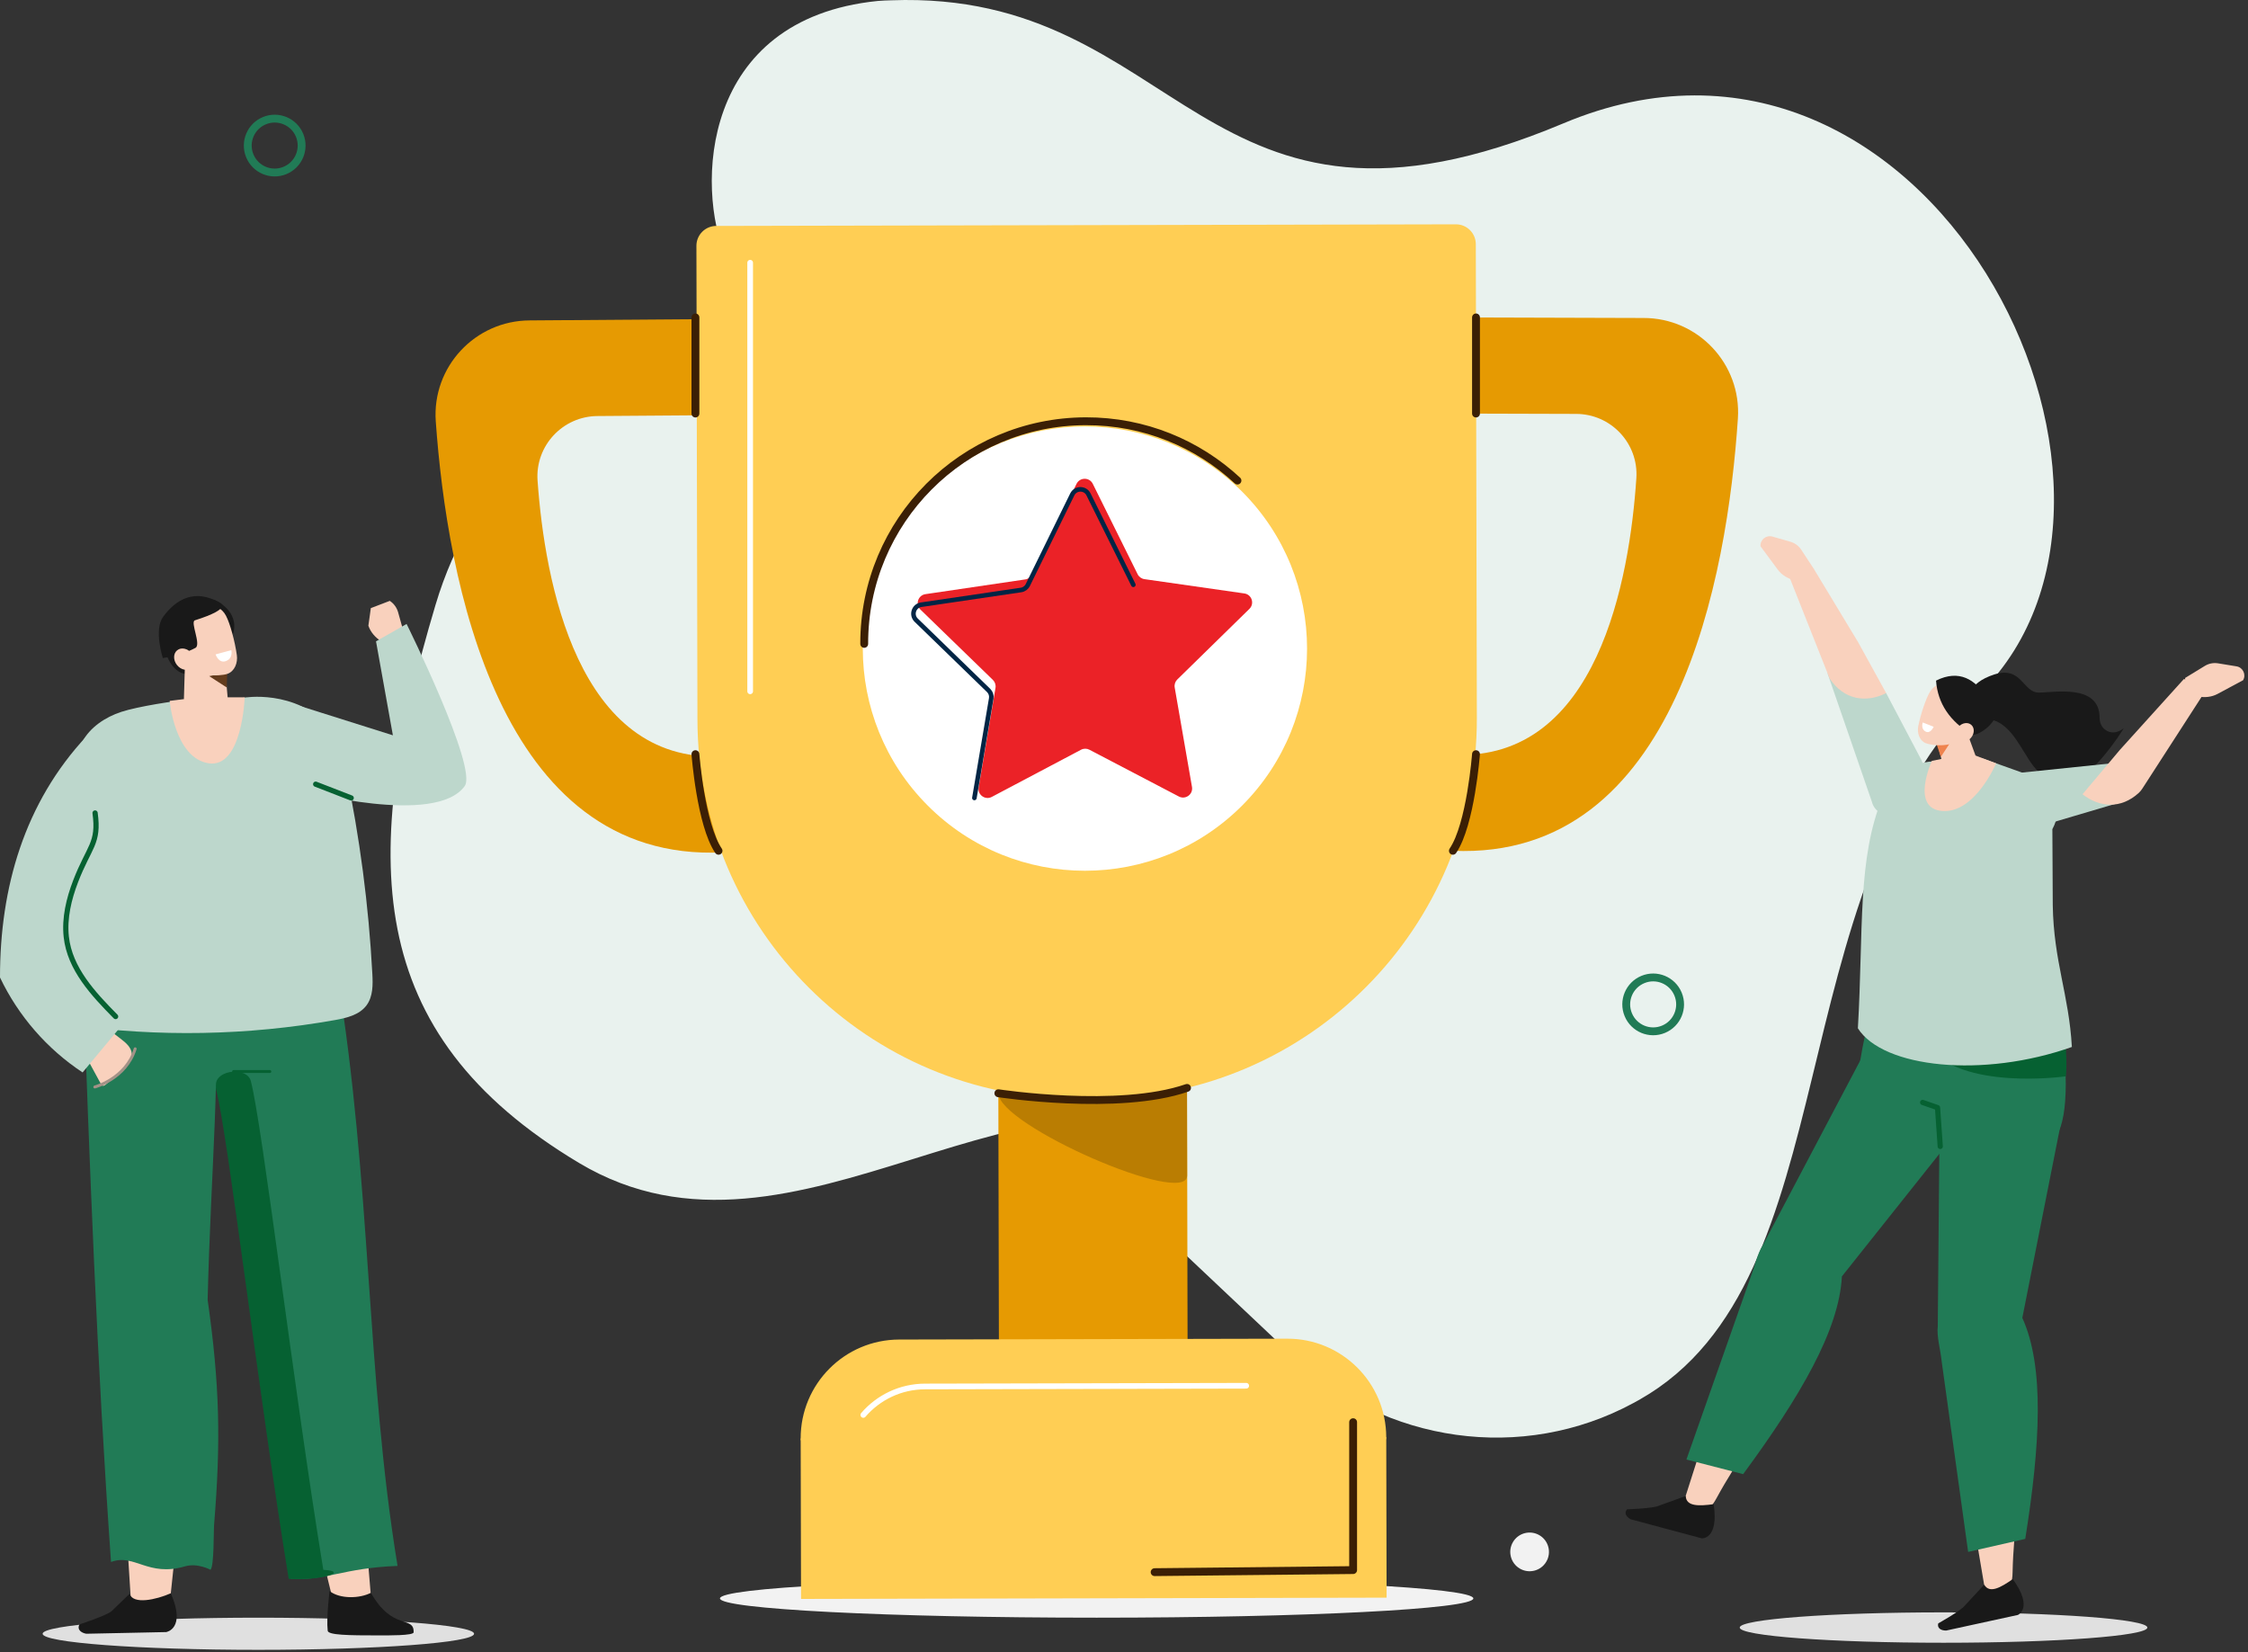 <svg width="215" height="158" viewBox="0 0 215 158" fill="none" xmlns="http://www.w3.org/2000/svg">
<rect x="0" y="0" width="215" height="158" fill="#333333" stroke="none"/>
<g clip-path="url(#clip0_461_2740)">
<path d="M104.885 154.7C124.782 154.7 140.912 153.875 140.912 152.858C140.912 151.84 124.782 151.015 104.885 151.015C84.987 151.015 68.857 151.84 68.857 152.858C68.857 153.875 84.987 154.7 104.885 154.7Z" fill="#F2F2F2"/>
<path fill-rule="evenodd" clip-rule="evenodd" d="M75.457 30.355C75.457 30.355 48.808 33.852 41.655 57.841C34.502 81.83 34.522 98.746 55.385 111.216C76.249 123.687 98.494 98.111 118.35 110.306C138.206 122.5 164.871 70.24 146.294 53.415C127.716 36.59 75.457 30.355 75.457 30.355Z" fill="#E9F2EE"/>
<path fill-rule="evenodd" clip-rule="evenodd" d="M149.528 11.794C114.708 26.429 113.17 -1.013 85.23 0.029C84.793 0.045 84.363 0.05 83.941 0.093C66.903 1.813 66.591 18.035 69.403 24.51C71.553 29.461 75.402 33.483 80.171 36.013L111.68 105.596L107.05 114.013L123.711 129.738C132.479 138.013 145.599 139.912 156.206 134.18C156.427 134.061 156.645 133.94 156.861 133.817C176.969 122.375 169.743 85.83 189.463 66.195C209.183 46.563 184.348 -2.841 149.528 11.794Z" fill="#E9F2EE"/>
<path d="M27.245 16.305C28.562 15.767 29.194 14.264 28.657 12.947C28.119 11.63 26.616 10.998 25.299 11.536C23.982 12.073 23.35 13.577 23.887 14.894C24.425 16.211 25.928 16.843 27.245 16.305Z" stroke="#217B56" stroke-width="0.751" stroke-miterlimit="10" stroke-linecap="round" stroke-linejoin="round"/>
<path d="M159.095 98.43C160.41 97.886 161.034 96.379 160.489 95.065C159.945 93.751 158.438 93.126 157.124 93.671C155.81 94.215 155.185 95.722 155.73 97.036C156.274 98.35 157.781 98.975 159.095 98.43Z" stroke="#217B56" stroke-width="0.751" stroke-miterlimit="10" stroke-linecap="round" stroke-linejoin="round"/>
<path d="M157.175 30.409L138.974 30.355L138.955 81.361C160.43 82.291 165.207 55.058 166.212 40.025C166.561 34.81 162.403 30.398 157.175 30.409ZM156.502 45.734C155.859 55.35 152.803 72.772 139.065 72.178L139.076 39.548L150.72 39.582C154.065 39.575 156.725 42.398 156.502 45.734Z" fill="#E69A02"/>
<path d="M113.494 88.918L95.449 88.957L95.541 131.034L113.586 130.994L113.494 88.918Z" fill="#E69A02"/>
<path d="M113.537 112.42C113.544 115.487 95.491 107.614 95.485 104.546L95.451 88.957L113.496 88.918L113.537 112.42Z" fill="#BA7D02"/>
<path d="M68.874 30.508L50.673 30.641C45.445 30.652 41.307 35.083 41.677 40.297C42.747 55.324 47.643 82.536 69.114 81.513L68.874 30.508ZM51.413 45.963C51.176 42.627 53.824 39.794 57.168 39.786L68.811 39.701L68.965 72.331C55.23 72.985 52.098 55.577 51.413 45.963Z" fill="#E69A02"/>
<path d="M105.023 105.059L103.087 105.063C83.037 105.107 66.748 88.888 66.704 68.839L66.606 23.511C66.603 22.462 67.452 21.609 68.502 21.606L139.243 21.452C140.292 21.45 141.145 22.299 141.148 23.349L141.247 68.677C141.29 88.727 125.073 105.015 105.023 105.059Z" fill="#FFCE54"/>
<path d="M118.785 77.049C127.082 68.752 127.082 55.301 118.785 47.005C110.489 38.708 97.037 38.708 88.741 47.005C80.444 55.301 80.444 68.752 88.741 77.049C97.037 85.345 110.489 85.345 118.785 77.049Z" fill="white"/>
<path d="M82.654 61.575C82.629 49.843 92.119 40.31 103.853 40.284C109.451 40.272 114.548 42.426 118.351 45.957" stroke="#3B1F05" stroke-width="0.751" stroke-miterlimit="10" stroke-linecap="round" stroke-linejoin="round"/>
<path d="M104.514 46.267L108.804 54.913C108.93 55.168 109.174 55.344 109.457 55.384L119.01 56.752C119.721 56.853 120.006 57.725 119.493 58.228L112.597 64.979C112.393 65.178 112.3 65.466 112.349 65.746L114.002 75.254C114.124 75.961 113.384 76.503 112.747 76.17L104.194 71.698C103.942 71.565 103.64 71.566 103.389 71.699L94.856 76.209C94.222 76.544 93.479 76.006 93.597 75.299L95.209 65.783C95.256 65.502 95.162 65.217 94.959 65.018L88.033 58.296C87.518 57.797 87.801 56.923 88.51 56.819L98.057 55.41C98.339 55.369 98.582 55.191 98.708 54.935L102.96 46.271C103.279 45.626 104.195 45.624 104.514 46.267Z" fill="#EB2227"/>
<path d="M93.191 76.31L94.802 66.794C94.85 66.513 94.756 66.227 94.552 66.028L87.627 59.307C87.112 58.808 87.394 57.934 88.104 57.83L97.651 56.421C97.932 56.38 98.176 56.202 98.301 55.946L102.553 47.282C102.87 46.638 103.787 46.635 104.106 47.278L108.395 55.923" stroke="#012545" stroke-width="0.437" stroke-miterlimit="10" stroke-linecap="round" stroke-linejoin="round"/>
<path d="M132.022 138.003L77.138 138.123C76.829 138.124 76.577 137.874 76.576 137.564C76.565 132.35 80.783 128.113 85.997 128.101L123.119 128.02C128.333 128.009 132.57 132.227 132.581 137.441C132.581 137.75 132.331 138.001 132.022 138.003Z" fill="#FFCE54"/>
<path d="M82.566 135.312C83.995 133.649 86.112 132.594 88.476 132.589L119.189 132.521" stroke="white" stroke-width="0.543" stroke-miterlimit="10" stroke-linecap="round" stroke-linejoin="round"/>
<path d="M132.582 137.441L76.578 137.564L76.612 152.908L132.615 152.786L132.582 137.441Z" fill="#FFCE54"/>
<path d="M95.484 104.547C95.484 104.547 106.981 106.309 113.529 104.036" stroke="#3B1F05" stroke-width="0.751" stroke-miterlimit="10" stroke-linecap="round" stroke-linejoin="round"/>
<path d="M71.746 25.124V66.111" stroke="white" stroke-width="0.543" stroke-miterlimit="10" stroke-linecap="round" stroke-linejoin="round"/>
<path d="M141.166 30.355V39.547" stroke="#3B1F05" stroke-width="0.751" stroke-miterlimit="10" stroke-linecap="round" stroke-linejoin="round"/>
<path d="M141.164 72.121C141.164 72.121 140.659 78.851 138.955 81.361" stroke="#3B1F05" stroke-width="0.751" stroke-miterlimit="10" stroke-linecap="round" stroke-linejoin="round"/>
<path d="M66.512 30.355V39.547" stroke="#3B1F05" stroke-width="0.751" stroke-miterlimit="10" stroke-linecap="round" stroke-linejoin="round"/>
<path d="M66.512 72.121C66.512 72.121 67.017 78.851 68.721 81.361" stroke="#3B1F05" stroke-width="0.751" stroke-miterlimit="10" stroke-linecap="round" stroke-linejoin="round"/>
<path d="M110.43 150.346L129.414 150.148V136.005" stroke="#3B1F05" stroke-width="0.751" stroke-miterlimit="10" stroke-linecap="round" stroke-linejoin="round"/>
<path d="M147.884 149.353C148.406 148.475 148.116 147.34 147.237 146.818C146.358 146.297 145.223 146.586 144.702 147.465C144.181 148.344 144.47 149.479 145.349 150C146.228 150.522 147.363 150.232 147.884 149.353Z" fill="#F2F2F2"/>
<path fill-rule="evenodd" clip-rule="evenodd" d="M180.393 66.281L183.793 72.735C184.677 74.938 183.378 77.408 181.061 77.927C180.148 78.131 179.241 77.566 179.022 76.656L174.777 64.364L180.393 66.281Z" fill="#BDD7CC"/>
<path fill-rule="evenodd" clip-rule="evenodd" d="M180.394 66.281C178.479 67.246 176.346 66.947 174.98 64.87L170.504 53.575L173.486 54.419L177.719 61.426L180.394 66.281Z" fill="#F9D1BD"/>
<path d="M173.485 54.418L172.27 52.568C172.028 52.198 171.66 51.928 171.234 51.806L169.513 51.312C168.913 51.14 168.326 51.621 168.376 52.243L170.034 54.481C170.399 54.975 170.973 55.337 171.638 55.494L172.749 55.757L173.485 54.418Z" fill="#F9D1BD"/>
<path fill-rule="evenodd" clip-rule="evenodd" d="M201.246 69.704C200.945 69.436 200.809 69.036 200.807 68.633C200.802 65.362 196.448 66.235 194.988 66.232C193.466 66.231 193.368 63.658 190.736 64.499C188.104 65.339 188.229 66.949 188.104 66.99C187.92 67.05 189.862 68.847 189.862 68.847C189.862 68.847 191.165 68.415 192.693 70.542C194.22 72.668 194.464 74.177 196.983 74.884C199.503 75.591 203.112 69.657 203.112 69.657C202.243 70.278 201.627 70.041 201.246 69.704Z" fill="#191919"/>
<path d="M185.881 157.097C196.648 157.097 205.376 156.447 205.376 155.645C205.376 154.843 196.648 154.192 185.881 154.192C175.115 154.192 166.387 154.843 166.387 155.645C166.387 156.447 175.115 157.097 185.881 157.097Z" fill="#E0E0E0"/>
<path fill-rule="evenodd" clip-rule="evenodd" d="M186.238 130.682L189.831 151.947C191.524 153.244 192.462 152.29 192.485 150.343C192.666 141.924 195.145 137.535 190.963 128.654L186.238 130.682Z" fill="#F9D1BD"/>
<path fill-rule="evenodd" clip-rule="evenodd" d="M185.522 105.144L185.33 126.838C185.216 127.801 185.584 129.065 185.68 130.029L188.234 148.41L193.697 147.165C195.135 138.13 195.547 130.728 193.416 126.03L197.094 107.47L192.113 105.716L185.522 105.144Z" fill="#217B56"/>
<path fill-rule="evenodd" clip-rule="evenodd" d="M189.771 151.543L187.909 153.551C187.558 154.026 185.377 155.242 185.377 155.242C185.239 155.774 185.743 155.94 186.141 155.929L192.99 154.438C192.99 154.438 194.514 153.797 192.505 151.011C191.361 151.808 190.284 152.431 189.771 151.543Z" fill="#191919"/>
<path fill-rule="evenodd" clip-rule="evenodd" d="M167.65 122.906L161.092 143.452C162.001 145.381 163.272 144.963 164.185 143.244C168.207 135.845 172.423 133.083 172.779 123.273L167.65 122.906Z" fill="#F9D1BD"/>
<path fill-rule="evenodd" clip-rule="evenodd" d="M178.723 99.883L168.604 119.072C168.061 119.875 167.81 121.167 167.452 122.068L161.291 139.574L166.716 140.972C172.138 133.604 175.898 127.215 176.16 122.063L187.94 107.256L184.318 103.413L178.723 99.883Z" fill="#217B56"/>
<path fill-rule="evenodd" clip-rule="evenodd" d="M161.223 143.064L158.647 143.995C158.118 144.256 155.621 144.336 155.621 144.336C155.256 144.745 155.627 145.124 155.986 145.297L162.756 147.112C162.756 147.112 164.404 147.241 163.896 143.845C162.514 144.03 161.271 144.088 161.223 143.064Z" fill="#191919"/>
<path fill-rule="evenodd" clip-rule="evenodd" d="M193.585 92.698L180.602 93.716C178.191 94.626 176.977 108.786 176.977 108.786L187.063 109.531C191.591 109.434 196.945 113.086 197.51 105.327C198.153 96.456 193.585 92.698 193.585 92.698Z" fill="#217B56"/>
<path fill-rule="evenodd" clip-rule="evenodd" d="M197.569 102.93C197.569 102.93 187.475 104.367 184.275 99.925L197.46 98.761C197.46 98.761 197.768 101.797 197.569 102.93Z" fill="#066132"/>
<path fill-rule="evenodd" clip-rule="evenodd" d="M180.063 76.207C180.874 74.255 182.723 72.931 184.835 72.815L184.941 72.809L189.581 72.522L194.676 74.342C196.597 75.32 197.391 77.237 196.29 79.295L196.328 86.565C196.411 91.927 197.878 95.127 198.155 100.122C189.643 103.135 180.094 102.128 177.689 98.338C178.235 88.916 177.617 82.083 180.063 76.207Z" fill="#BDD7CC"/>
<path fill-rule="evenodd" clip-rule="evenodd" d="M185 69.915C185 69.915 185.545 72.07 185.997 73.856C186.117 74.331 186.482 74.705 186.95 74.833C187.419 74.96 187.92 74.824 188.259 74.474C188.37 74.359 188.478 74.247 188.58 74.142C189.046 73.662 189.196 72.954 188.964 72.322C188.371 70.704 187.293 67.757 187.293 67.757L185 69.915Z" fill="#F9D1BD"/>
<path fill-rule="evenodd" clip-rule="evenodd" d="M185.199 71.112L185.625 72.381L186.561 70.955L185.199 71.112Z" fill="#EF834E"/>
<path d="M184.763 72.762C184.763 72.762 182.665 77.343 185.781 77.557C188.897 77.771 190.911 72.996 190.911 72.996L188.353 72.037L184.763 72.762Z" fill="#F9D1BD"/>
<path fill-rule="evenodd" clip-rule="evenodd" d="M188.81 67.917C189.059 67.316 188.779 66.626 188.185 66.377C187.551 66.112 186.75 65.777 186.115 65.512C185.52 65.263 184.925 65.594 184.587 66.151C184.188 66.808 183.693 68.309 183.464 69.441C183.335 70.08 183.571 70.817 184.166 71.066C184.8 71.331 186.956 71.515 187.614 70.444C188.117 69.627 188.444 68.803 188.81 67.917Z" fill="#F9D1BD"/>
<path fill-rule="evenodd" clip-rule="evenodd" d="M188.622 70.264C189.049 70.347 190.273 69.7 190.837 68.597C191.322 67.648 190.407 67.353 189.914 66.576C188.942 65.045 187.399 63.964 185.164 65.088C185.323 67.263 186.479 68.988 188.622 70.264Z" fill="#191919"/>
<path fill-rule="evenodd" clip-rule="evenodd" d="M188.481 70.584C188.122 70.98 187.569 71.057 187.247 70.758C186.924 70.459 186.955 69.896 187.314 69.502C187.673 69.107 188.225 69.029 188.547 69.329C188.871 69.627 188.841 70.19 188.481 70.584Z" fill="#F9D1BD"/>
<path fill-rule="evenodd" clip-rule="evenodd" d="M183.893 69.09L184.935 69.501C184.935 69.501 184.634 70.213 184.157 69.955C183.68 69.698 183.893 69.09 183.893 69.09Z" fill="white"/>
<path fill-rule="evenodd" clip-rule="evenodd" d="M202.079 72.983L193.406 73.879C191.307 73.897 193.569 79.353 194.36 79.223L202.831 76.719L202.079 72.983Z" fill="#BDD7CC"/>
<path fill-rule="evenodd" clip-rule="evenodd" d="M199.172 75.957C200.798 77.227 202.85 77.388 204.557 75.821C204.694 75.696 204.807 75.549 204.907 75.395L211.347 65.423L208.863 64.941L202.74 71.718L199.172 75.957Z" fill="#F9D1BD"/>
<path d="M208.984 64.835L210.872 63.681C211.25 63.45 211.696 63.363 212.133 63.434L213.901 63.723C214.516 63.823 214.843 64.509 214.531 65.05L212.077 66.366C211.535 66.656 210.862 66.739 210.193 66.596L209.077 66.36L208.984 64.835Z" fill="#F9D1BD"/>
<path d="M24.709 157.775C36.105 157.775 45.342 157.087 45.342 156.238C45.342 155.389 36.105 154.7 24.709 154.7C13.314 154.7 4.076 155.389 4.076 156.238C4.076 157.087 13.314 157.775 24.709 157.775Z" fill="#E0E0E0"/>
<path d="M34.998 146.914L30.51 147.605L31.862 153.109C31.868 153.16 31.918 153.202 31.977 153.205C32.899 153.262 33.822 153.312 34.744 153.354C35.014 153.367 35.311 153.372 35.519 153.225L34.998 146.914Z" fill="#F9D1BD"/>
<path d="M31.34 155.932C31.337 156.373 33.382 156.395 36.183 156.395C37.081 156.395 39.556 156.423 39.559 156.098C39.613 154.456 37.55 156.011 35.475 152.32C34.403 152.875 32.52 152.934 31.514 152.151C31.532 152.151 31.198 154.651 31.34 155.932Z" fill="#191919"/>
<path d="M14.11 104.381C15.325 102.939 20.372 102.265 20.896 104.23C21.983 108.307 25.03 133.877 27.833 150.991C31.157 151.173 32.861 149.943 38.022 149.75C34.997 131.286 35.544 113.25 32.239 93.081C27.065 93.576 23.527 93.16 18.353 93.654C17.807 93.707 15.588 94.684 15.202 95.047C14.741 95.481 14.693 96.213 14.714 96.882C14.801 99.494 12.62 102.148 14.11 104.381Z" fill="#217B56"/>
<path d="M23.985 103.362C25.072 107.438 28.118 133.009 30.922 150.123C33.386 150.258 30.934 151.173 27.612 150.991C24.808 133.877 21.762 108.307 20.675 104.23C20.151 102.266 23.604 101.932 23.985 103.362Z" fill="#066132"/>
<path d="M38.708 60.817L38.076 58.555C37.95 58.104 37.667 57.715 37.28 57.461L35.466 58.155L35.232 59.836C35.443 60.453 35.903 60.997 36.521 61.361L37.55 61.967L38.708 60.817Z" fill="#F9D1BD"/>
<path d="M11.896 146.943C11.914 146.962 11.933 146.981 12.148 147.176C12.283 149.332 12.419 151.488 12.555 153.644C13.508 153.713 14.462 153.772 15.417 153.822C15.686 153.836 15.982 153.842 16.198 153.674L16.935 146.668L11.896 146.943Z" fill="#F9D1BD"/>
<path d="M7.882 92.263C8.568 111.184 9.254 130.114 10.618 149.372C12.858 148.539 14.141 150.832 17.687 149.793C18.889 149.44 20.13 150.118 20.13 150.118C20.484 149.804 20.43 146.379 20.469 145.9C21.137 137.774 21.01 132.438 19.859 124.3C20.175 111.494 21.125 102.795 20.507 92.286C15.833 92.082 12.63 92.585 7.956 92.496C7.887 92.496 7.82 92.496 7.751 92.496C7.685 92.542 7.618 92.587 7.882 92.263Z" fill="#217B56"/>
<path d="M7.418 99.551C8.157 100.912 8.897 102.273 9.637 103.634C9.682 103.718 9.738 103.809 9.831 103.831C9.937 103.854 10.04 103.778 10.124 103.707C10.587 103.313 11.048 102.92 11.511 102.526C12.055 102.063 12.651 101.488 12.607 100.787C12.568 100.165 12.038 99.718 11.547 99.342C10.858 98.814 10.169 98.287 9.48 97.76C9.267 97.597 8.999 97.426 8.745 97.53C8.564 97.603 8.461 97.795 8.374 97.97C8.056 98.611 7.738 99.251 7.418 99.551Z" fill="#F9D1BD"/>
<path d="M18.413 66.883C16.813 66.978 13.138 67.572 11.605 68.075C10.073 68.578 8.613 69.541 7.85 70.968C7.143 72.289 7.106 73.838 7.084 75.319C6.975 82.884 6.867 90.448 6.758 98.013C15.095 99.191 23.657 99.035 32.021 97.552C33.14 97.353 34.367 97.064 35.053 96.144C35.682 95.298 35.667 94.166 35.611 93.13C35.261 86.566 34.405 80.044 33.056 73.639C32.751 72.191 32.538 70.596 31.544 69.516C28.178 65.86 23.309 66.723 23.309 66.723C21.905 68.65 19.576 68.443 18.413 66.883Z" fill="#BDD7CC"/>
<path d="M8.303 70.379C2.327 76.767 -0.007 84.894 1.80371e-05 93.477C1.75 97.153 4.507 100.322 7.9 102.558C8.181 102.221 8.463 101.882 8.744 101.544C9.759 100.326 10.773 99.106 11.788 97.888C8.434 93.821 7.338 87.978 8.963 82.841C10.507 77.963 14.233 73.958 15.527 69.029C15.507 69.109 15.487 69.19 15.467 69.27L8.303 70.379Z" fill="#BDD7CC"/>
<path d="M9.093 77.746C9.497 80.671 8.522 80.932 7.236 84.268C6.581 85.969 6.146 87.8 6.339 89.589C6.67 92.646 8.921 95.047 11.058 97.212" stroke="#066132" stroke-width="0.5" stroke-miterlimit="10" stroke-linecap="round" stroke-linejoin="round"/>
<path fill-rule="evenodd" clip-rule="evenodd" d="M12.394 152.414L10.687 154.064C10.204 154.498 7.597 155.342 7.597 155.342C7.329 155.881 7.828 156.165 8.253 156.236L15.896 156.076C15.896 156.076 17.83 155.767 16.335 152.367C14.933 152.981 12.735 153.472 12.394 152.414Z" fill="#191919"/>
<path d="M9.068 103.947C9.068 103.947 12.049 103.161 12.928 100.297" stroke="#A39287" stroke-width="0.281" stroke-miterlimit="10" stroke-linecap="round" stroke-linejoin="round"/>
<path d="M23.403 66.683C23.403 66.683 23.177 73.504 19.941 72.991C16.705 72.477 16.229 67.027 16.229 67.027L18.879 66.692L23.403 66.683Z" fill="#F9D1BD"/>
<path d="M22.338 102.471H25.807" stroke="#066132" stroke-width="0.281" stroke-miterlimit="10" stroke-linecap="round" stroke-linejoin="round"/>
<path fill-rule="evenodd" clip-rule="evenodd" d="M22.019 61.224C22.019 61.224 23.371 59.22 21.035 57.65C18.7 56.078 19.053 60.561 19.128 60.608C19.201 60.654 22.019 61.224 22.019 61.224Z" fill="#191919"/>
<path fill-rule="evenodd" clip-rule="evenodd" d="M15.861 62.434C15.861 62.434 16.487 64.671 18.212 64.456C19.936 64.241 19.191 59.298 19.191 59.298L15.861 62.434Z" fill="#191919"/>
<path fill-rule="evenodd" clip-rule="evenodd" d="M21.425 62.746C21.425 62.746 21.644 65.242 21.825 67.308C21.874 67.859 21.584 68.391 21.066 68.702C20.548 69.012 19.885 69.052 19.328 68.806C19.147 68.725 18.969 68.647 18.802 68.572C18.04 68.234 17.568 67.536 17.591 66.778C17.649 64.836 17.755 61.3 17.755 61.3L21.425 62.746Z" fill="#F9D1BD"/>
<path fill-rule="evenodd" clip-rule="evenodd" d="M21.728 64.321L21.687 65.745L20.008 64.659L21.728 64.321Z" fill="#633C1D"/>
<path fill-rule="evenodd" clip-rule="evenodd" d="M16.744 60.584C16.505 59.89 16.866 59.135 17.552 58.894C18.284 58.639 19.207 58.316 19.939 58.06C20.624 57.82 21.271 58.234 21.613 58.882C22.017 59.647 22.473 61.369 22.653 62.658C22.754 63.385 22.439 64.198 21.754 64.439C21.022 64.694 18.585 64.755 17.917 63.505C17.408 62.553 17.096 61.605 16.744 60.584Z" fill="#F9D1BD"/>
<path fill-rule="evenodd" clip-rule="evenodd" d="M15.573 62.932C15.573 62.932 14.701 60.234 15.592 59.002C16.788 57.347 18.597 56.235 21.034 57.648C21.034 57.648 22.334 58.154 18.64 59.322C18.17 59.47 19.266 61.649 18.693 61.957C17.919 62.371 16.904 62.717 15.573 62.932Z" fill="#191919"/>
<path fill-rule="evenodd" clip-rule="evenodd" d="M16.932 63.605C17.31 64.073 17.925 64.198 18.308 63.884C18.691 63.57 18.695 62.936 18.318 62.467C17.94 61.999 17.325 61.874 16.942 62.188C16.559 62.503 16.556 63.138 16.932 63.605Z" fill="#F9D1BD"/>
<path fill-rule="evenodd" clip-rule="evenodd" d="M22.124 62.174L20.619 62.58C20.619 62.58 20.916 63.485 21.617 63.215C22.319 62.944 22.124 62.174 22.124 62.174Z" fill="white"/>
<path d="M28.102 67.329L37.576 70.318L35.962 61.331L38.886 59.669C38.886 59.669 45.707 73.415 44.443 75.175C41.662 79.047 28.962 75.609 28.962 75.609L28.102 67.329Z" fill="#BDD7CC"/>
<path d="M185.565 109.633L185.306 105.921L183.883 105.427" stroke="#066132" stroke-width="0.5" stroke-miterlimit="10" stroke-linecap="round" stroke-linejoin="round"/>
<path d="M33.589 76.31L30.191 74.992" stroke="#066132" stroke-width="0.5" stroke-miterlimit="10" stroke-linecap="round" stroke-linejoin="round"/>
</g>
<defs>
<clipPath id="clip0_461_2740">
<rect width="214.653" height="157.774" fill="white"/>
</clipPath>
</defs>
</svg>

